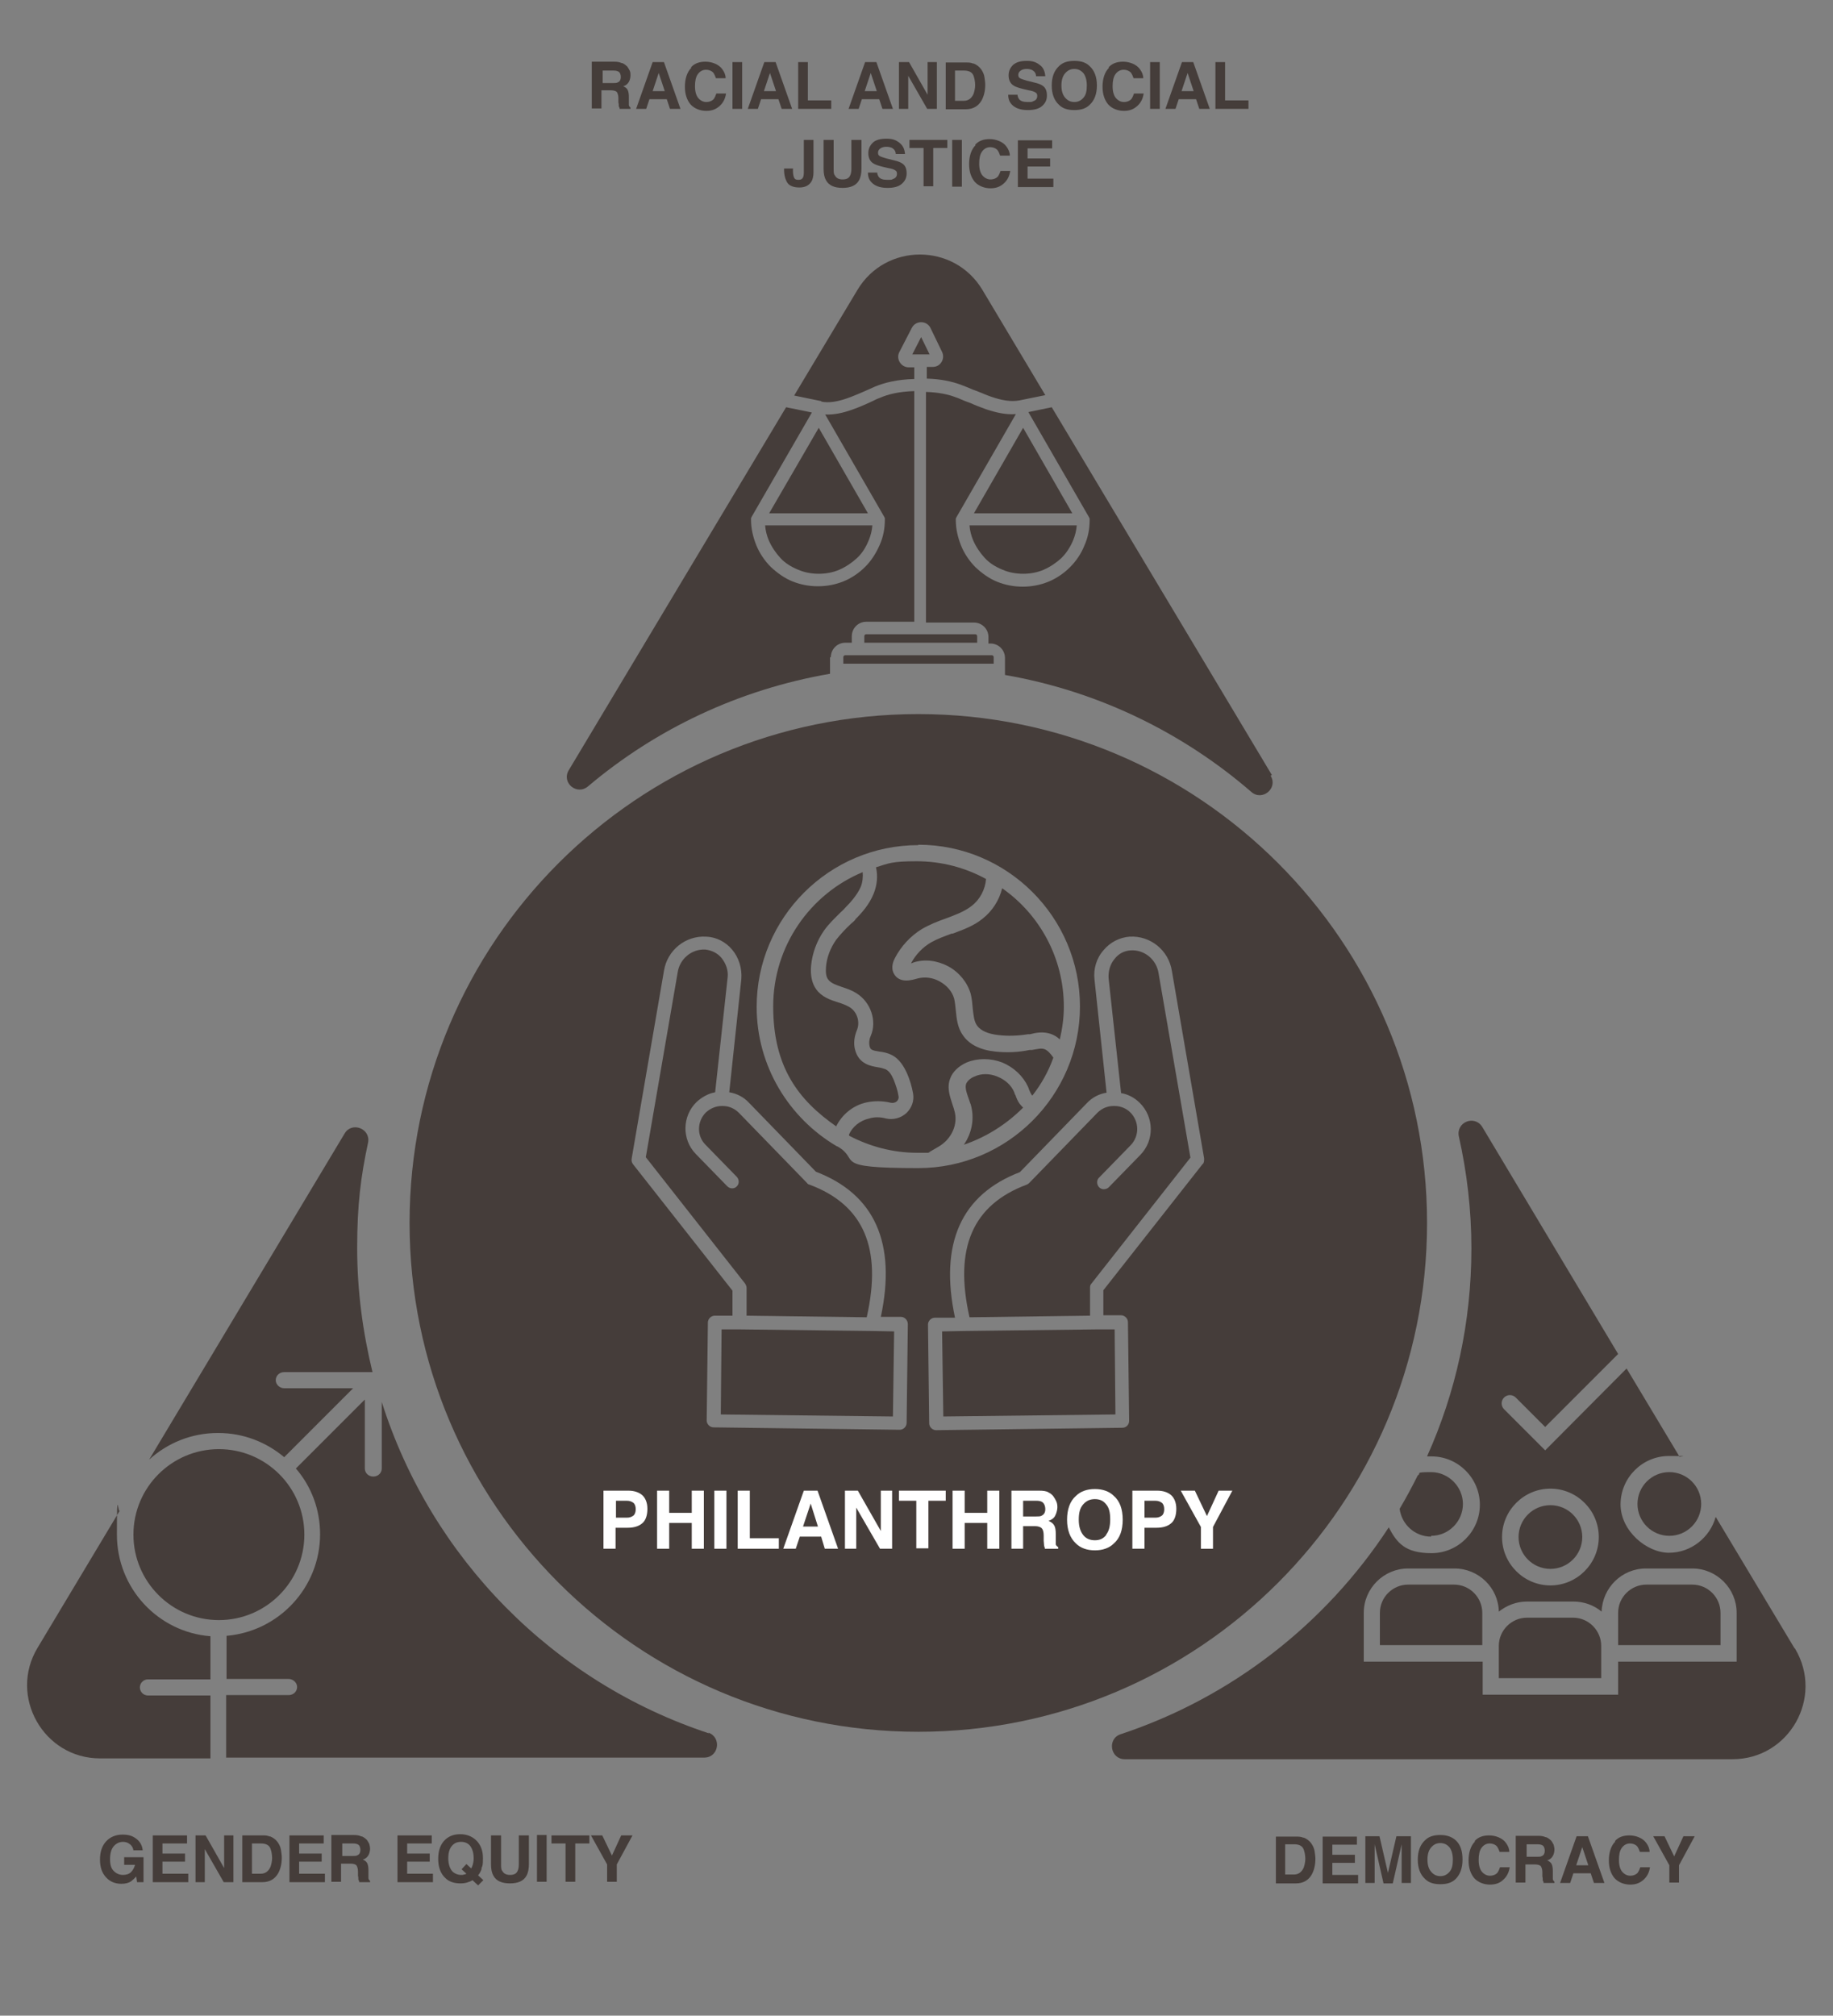 <?xml version="1.0" encoding="UTF-8"?>
<svg id="Layer_1" xmlns="http://www.w3.org/2000/svg" version="1.1" viewBox="0 0 454.7 499.9">
  <rect x="0" y="0" width="454.7" height="499.9" fill="#808080" stroke="none"/>
  <!-- Generator: Adobe Illustrator 29.3.1, SVG Export Plug-In . SVG Version: 2.1.0 Build 151)  -->
  <defs>
    <style>
      .st0 {
        fill: #fff;
      }

      .st1 {
        fill: #453d3a;
      }
    </style>
  </defs>
  <g>
    <path class="st1" d="M203.7,99.6c1.9.4,4.1,0,6.4-.8,1.7-.6,3.3-1.3,4.9-2,.7-.3,1.3-.6,2-.9,2.4-1,5.6-1.8,9.8-1.9v-2.9h-1.4c-1.9,0-3.2-2.1-2.3-3.8l3.1-6c1-1.9,3.7-1.8,4.6,0l2.9,6c.8,1.7-.4,3.7-2.3,3.7h-1.5v2.9c3.5.1,6.2.7,8.4,1.5,1,.4,2.1.8,3.2,1.3.2,0,.4.2.6.2,1.3.5,2.6,1.1,3.8,1.5,2.6.9,4.9,1.3,7,.9l6.4-1.3-15.6-26.1c-7-11.7-24-11.7-31,0l-15.7,26.2,6.8,1.4h0Z"/>
    <path class="st1" d="M241.4,134c.7,1.6,1.7,3.1,2.9,4.4s2.7,2.2,4.4,2.9c1.6.7,3.4,1,5.1,1s3.5-.3,5.1-1c1.6-.7,3.1-1.7,4.4-2.9,1.2-1.2,2.2-2.7,2.9-4.4.5-1.2.8-2.4.9-3.7h-26.6c.1,1.3.4,2.5.9,3.7h0Z"/>
    <path class="st1" d="M246,162.5h-36.3c-.3,0-.5.2-.5.5v1.6h37.3v-1.6c0-.3-.2-.5-.5-.5h0Z"/>
    <polygon class="st1" points="241.6 127.3 266 127.3 253.8 106.1 241.6 127.3"/>
    <path class="st1" d="M241.8,157.3h-26.9c-.3,0-.5.2-.5.5v1.6h28v-1.6c0-.3-.2-.5-.5-.5h0Z"/>
    <path class="st1" d="M206.1,163c0-2,1.6-3.6,3.6-3.6h1.6v-1.6c0-2,1.6-3.6,3.6-3.6h11.9v-57.2c-3.8.1-6.6.8-8.6,1.7-.6.2-1.2.5-1.8.8-1.7.8-3.5,1.6-5.3,2.2-2,.7-4.2,1.2-6.4,1.1l14.6,25.3.2.4v.4c0,2.2-.4,4.3-1.3,6.3s-2,3.8-3.6,5.4c-1.5,1.5-3.4,2.8-5.4,3.6s-4.1,1.2-6.3,1.2-4.3-.4-6.3-1.2c-2-.8-3.8-2.1-5.4-3.6-1.5-1.5-2.8-3.4-3.6-5.4s-1.3-4.1-1.3-6.3v-.4l.2-.4,14.9-25.8-6.4-1.3-53.9,90c-1.9,3.1,2,6.4,4.8,4,16.8-14.2,37.4-24,60-27.9v-4.1h0Z"/>
    <path class="st1" d="M315.5,192.2l-54.6-91.2-5.8,1.2h0c0,0,15,26,15,26l.2.4v.4c0,2.2-.4,4.3-1.3,6.3-.8,2-2,3.8-3.6,5.4-1.5,1.5-3.4,2.8-5.4,3.6s-4.1,1.2-6.3,1.2-4.3-.4-6.3-1.2c-2-.8-3.8-2.1-5.4-3.6-1.5-1.5-2.8-3.4-3.6-5.4s-1.3-4.1-1.3-6.3v-.4l.2-.4,14.7-25.5c-2.5.2-5-.4-7.4-1.2-1.4-.5-2.7-1-4-1.6-.2,0-.4-.2-.6-.2-1.1-.4-2.1-.9-3-1.2-1.8-.7-4.2-1.2-7.3-1.3v57.2h11.9c2,0,3.6,1.6,3.6,3.6v1.6h.5c2,0,3.6,1.6,3.6,3.6v4.2c23.1,4,44.1,14.3,61.1,29,2.7,2.4,6.7-.9,4.8-4h0Z"/>
    <polygon class="st1" points="190.8 127.3 215.3 127.3 203.1 106.1 190.8 127.3"/>
    <path class="st1" d="M190.7,134c.7,1.6,1.7,3.1,2.9,4.4s2.7,2.2,4.4,2.9c1.6.7,3.4,1,5.1,1s3.5-.3,5.1-1c1.6-.7,3.1-1.7,4.4-2.9s2.2-2.7,2.9-4.4c.5-1.2.8-2.4.9-3.7h-26.6c.1,1.3.4,2.5.9,3.7h0Z"/>
    <polygon class="st1" points="228.5 83.6 226.3 87.9 230.6 87.9 228.5 83.6"/>
  </g>
  <g>
    <path class="st1" d="M33.1,380.6c0,11.7,9.5,21.2,21.2,21.2s21.2-9.5,21.2-21.2-9.5-21.2-21.2-21.2-21.2,9.5-21.2,21.2Z"/>
    <path class="st1" d="M54.2,355.4c6.2,0,11.9,2.3,16.3,6l17.1-17.1h-17.1c-1.1,0-2.1-.9-2.1-2s.9-2,2.1-2h21.9c-2.4-9.9-3.8-20.1-3.8-30.8s.9-17.7,2.7-26.1c.7-3.5-4-5.3-5.8-2.3l-48.5,80.9c4.5-4.1,10.5-6.6,17-6.6h0Z"/>
    <path class="st1" d="M52.2,436v-15.5h-15.5c-1.1,0-2-.9-2-2s.9-2,2-2h15.5v-10.7c-13-1-23.2-11.9-23.2-25.2s.3-4.2.8-6.1l-20.5,34.2c-7.2,12,1.5,27.4,15.5,27.4h27.4,0Z"/>
    <path class="st1" d="M175.9,429.9c-38.6-12.7-68.9-43.4-81.2-82.2v16.5c0,1.1-.9,2-2.1,2s-2.1-.9-2.1-2v-17.1l-17.1,17.1c3.8,4.4,6,10.1,6,16.3,0,13.2-10.2,24.1-23.2,25.2v10.7h15.4c1.1,0,2.1.9,2.1,2s-.9,2-2.1,2h-15.5v15.5h118.6c3.6,0,4.4-5,1-6.2h0Z"/>
  </g>
  <g>
    <circle class="st1" cx="384.6" cy="381.2" r="7.9"/>
    <path class="st1" d="M355,380.9c4.4,0,7.9-3.6,7.9-7.9s-3.6-7.9-7.9-7.9-2.3.3-3.3.8c-1.4,2.8-2.9,5.6-4.5,8.3.5,3.9,3.8,6.9,7.8,6.9h0Z"/>
    <circle class="st1" cx="414.1" cy="373" r="7.9"/>
    <path class="st1" d="M360.8,393h-11.5c-3.8,0-7,3.1-7,7v8h25.4v-8c0-3.8-3.1-7-7-7h0Z"/>
    <path class="st1" d="M419.9,393h-11.5c-3.8,0-7,3.1-7,7v8h25.4v-8c0-3.8-3.1-7-7-7h0Z"/>
    <path class="st1" d="M390.3,401.2h-11.5c-3.8,0-7,3.1-7,7v8h25.4v-8c0-3.8-3.1-7-7-7h0Z"/>
    <path class="st1" d="M445.1,408.7l-19.5-32.5c-1.4,5.1-6.1,8.9-11.6,8.9s-12-5.4-12-12,5.4-12,12-12,1.8.1,2.7.3l-13.2-22-20.2,20.3-10.2-10.2c-.8-.8-.8-2.1,0-2.9s2.1-.8,2.9,0l7.3,7.3,18.1-18.1-33.7-56.3c-1.9-3.1-6.6-1.2-5.8,2.4,2,8.9,3.1,18.2,3.1,27.7,0,18.4-3.9,35.8-11,51.6.4,0,.7,0,1.1,0,6.6,0,12,5.4,12,12s-5.4,12-12,12-8.6-2.6-10.6-6.4c-15.6,23.9-39,42.2-66.5,51.3-3.4,1.1-2.6,6.2,1,6.2h150.8c14,0,22.7-15.3,15.5-27.4h0ZM384.6,369.2c6.6,0,12,5.4,12,12s-5.4,12-12,12-12-5.4-12-12,5.4-12,12-12ZM430.9,412.1h-29.5v8.2h-33.6v-8.2h-29.5v-12.1c0-6.1,5-11,11-11h11.5c6,0,10.9,4.8,11,10.7,1.9-1.5,4.3-2.5,7-2.5h11.5c2.6,0,5.1.9,7,2.5.2-5.9,5-10.7,11-10.7h11.5c6.1,0,11,5,11,11v12.1h0Z"/>
  </g>
  <g>
    <polygon class="st1" points="216.4 330.1 183.4 329.7 179 329.7 178.8 350.8 221.5 351.3 221.8 330.2 216.4 330.1 216.4 330.1"/>
    <path class="st1" d="M185.2,319.5v6.8c0,0,29.8.4,29.8.4,3.9-17.2-.8-27.9-14.2-32.9-.2,0-.5-.2-.6-.4l-16.9-17.4c-1.1-1.1-2.5-1.7-4-1.7h-.3c-1.4,0-2.8.6-3.9,1.6-2.2,2.2-2.3,5.8-.1,8l7.8,8c.6.7.6,1.7,0,2.3-.6.7-1.7.7-2.4,0l-7.8-8c-3.5-3.6-3.4-9.4.2-12.9,1.3-1.2,2.9-2.1,4.6-2.4l3.1-28.5c.2-1.7-.4-3.4-1.5-4.8-1-1.2-2.4-1.9-4-2.1-3.4-.2-6.4,2.3-6.9,5.7l-7.9,45.8,24.6,31.3c.2.3.4.7.4,1.1h0Z"/>
    <path class="st1" d="M207.4,279.4c1.4-2.9,4.2-5.3,7.6-6,1.9-.4,3.9-.4,6,.1.5.1,1.1,0,1.5-.4.2-.2.5-.6.4-1.2-.2-1.4-.7-2.8-1.2-4.1-.6-1.4-1.2-2.2-2-2.6-.5-.2-1.2-.4-1.9-.5-1.8-.3-4.8-.8-5.7-4.4-.4-1.5-.2-3.2.5-4.9.8-2,0-4.6-2-5.7-.7-.4-1.7-.8-2.7-1.1-1.9-.6-4-1.3-5.4-3.2-1.1-1.5-1.5-3.5-1.3-5.9.3-3.1,1.4-6.1,3.2-8.7,1.2-1.7,2.7-3.1,4.1-4.5.4-.4.8-.7,1.1-1.1,1.4-1.4,3-3.2,3.9-5.2.5-1.2.6-2.6.5-3.7-13,5.4-22.2,18.3-22.2,33.3s6.2,23.2,15.7,29.8h0Z"/>
    <path class="st1" d="M251.8,271.5c0-.2-.2-.4-.2-.6-.7-1.7-2.2-3.1-4.2-3.9-1.9-.8-4-.8-5.7,0-1,.4-1.7,1.1-2,1.7-.4,1,.1,2.4.6,3.8.2.5.3,1,.5,1.4,1,3.5.3,7.1-1.7,10,5.6-1.9,10.6-5.1,14.7-9.2-.3-.3-.6-.6-.9-1-.5-.7-.8-1.5-1-2.1h0Z"/>
    <path class="st1" d="M212.3,228c-.4.4-.8.8-1.2,1.1-1.4,1.3-2.6,2.6-3.7,4-1.4,2-2.3,4.3-2.5,6.7-.1,1.4,0,2.5.6,3.2.7.9,2,1.3,3.4,1.8,1.2.4,2.4.8,3.5,1.5,3.6,2.2,5.2,6.9,3.6,10.6-.3.6-.5,1.6-.3,2.5.2.9.5,1.1,2.4,1.4.9.1,2,.3,3,.8,2.1,1,3.2,3.1,3.9,4.6.7,1.6,1.2,3.3,1.5,5,.3,1.8-.3,3.5-1.6,4.8-1.4,1.3-3.3,1.8-5.1,1.4-1.5-.4-2.9-.4-4.2,0-2.3.5-4.2,2.1-5,4,0,0,0,.2.1.3,5,2.6,10.7,4.2,16.8,4.2s1.9,0,2.9-.1h0s2.4-1.4,2.4-1.4c3.3-1.9,5-5.7,3.9-9.1-.1-.5-.3-.9-.4-1.3-.6-1.9-1.5-4.2-.6-6.5.6-1.7,2.1-3.1,4.1-4,2.7-1.1,5.9-1.1,8.8,0,2.9,1.2,5.2,3.4,6.4,6,.1.2.2.5.3.8.2.5.4.9.6,1.2,0,.1.2.2.2.2,2.2-2.8,4-6,5.2-9.4-.7-1-1.4-1.8-2.2-2.1-.8-.3-1.9,0-3.1.2h-.6c-2.8.6-5.7.7-8.5.4-3.8-.4-6.5-1.8-8-4-1.4-1.9-1.6-4.2-1.8-6.2-.1-1-.2-2-.4-2.9-.5-1.8-1.8-3.3-3.6-4.3s-3.8-1.2-5.6-.7c-1.1.3-4.4,1.4-5.8-1.3-.8-1.6,0-3.2.3-3.8,1.5-2.9,3.9-5.5,6.7-7.2,1.9-1.1,3.9-1.9,5.9-2.6,2.4-.9,4.6-1.7,6.4-3.1,2.1-1.6,3.4-4.1,3.6-6.7-5.1-2.8-11-4.4-17.2-4.4s-6.9.5-10.1,1.5c.5,2.1.3,4.4-.6,6.6-1.1,2.7-3,4.8-4.7,6.5h0Z"/>
    <path class="st1" d="M236.2,231.5c-1.9.7-3.6,1.3-5.2,2.2-2.1,1.2-3.9,3.1-5,5.2.2,0,.4-.1.6-.2,2.8-.9,5.9-.5,8.7,1,2.7,1.5,4.7,4,5.5,6.8.3,1.2.4,2.4.5,3.6.2,1.7.3,3.2,1.1,4.3.9,1.2,2.6,2,5.2,2.3,2.4.3,4.9.2,7.4-.2h.5c1.5-.4,3.3-.7,5.1-.1.9.3,1.7.8,2.3,1.4.6-2.6,1-5.3,1-8.1,0-12.1-6-22.9-15.3-29.4-.7,2.9-2.4,5.6-4.8,7.5-2.3,1.9-5,2.8-7.6,3.8h0Z"/>
    <path class="st1" d="M280.5,235.7c-1.6.1-3,.8-4,2.1-1.1,1.3-1.6,3-1.5,4.8l3.1,28.5c1.8.3,3.4,1.2,4.6,2.4,3.6,3.5,3.7,9.3.2,12.9l-7.8,8s0,0-.1.1c-.7.6-1.8.6-2.4-.1-.6-.7-.6-1.8.1-2.4l7.8-8c2.2-2.3,2.1-5.9-.1-8.1-1-1-2.4-1.6-3.9-1.6h-.3c-1.5,0-2.9.6-4,1.7l-16.9,17.4c-.2.2-.4.3-.6.4-13.4,5-18.1,15.7-14.2,32.9l29.9-.4v-6.8c0-.4,0-.8.3-1.1l24.6-31.3-7.9-45.7c-.5-3.4-3.5-5.9-6.9-5.7h0Z"/>
    <polygon class="st1" points="239.1 330.1 239.1 330.1 233.7 330.2 234 351.3 276.7 350.8 276.5 329.7 272.1 329.7 239.1 330.1"/>
    <path class="st1" d="M227.8,177.1c-69.7,0-126.2,56.5-126.2,126.2s56.5,126.2,126.2,126.2,126.2-56.5,126.2-126.2-56.5-126.2-126.2-126.2h0ZM227.8,209.5c22.1,0,40.1,18,40.1,40.1s-18,40.1-40.1,40.1-14.1-2-20.1-5.4c0,0,0,0-.1,0,0,0,0,0,0,0-11.9-7-19.9-19.9-19.9-34.6,0-22.1,18-40.1,40.1-40.1h0ZM175.3,352.5l.3-24.5c0-.9.8-1.7,1.7-1.7h4.4s0-6.2,0-6.2l-24.7-31.4c-.3-.4-.4-.9-.3-1.4l8-46.5c.8-5.1,5.3-8.8,10.5-8.5,2.5.1,4.8,1.3,6.4,3.2,1.7,2,2.5,4.7,2.3,7.3l-3,28.1c1.9.3,3.6,1.2,4.9,2.6l16.6,17.1c14.6,5.6,20,17.7,16.1,36h5c.9,0,1.7.8,1.7,1.8l-.3,24.5c0,.9-.8,1.7-1.7,1.7h0l-46.2-.6c-.9,0-1.7-.8-1.7-1.7h0ZM298.4,288.6l-24.7,31.4v6.2c0,0,4.4,0,4.4,0h0c.9,0,1.7.8,1.7,1.7l.3,24.5c0,.9-.7,1.7-1.7,1.7l-46.2.6h0c-.9,0-1.7-.8-1.7-1.7l-.3-24.5c0-.9.8-1.7,1.7-1.7h5c-3.9-18.4,1.5-30.5,16.1-36.1l16.6-17.1c1.3-1.4,3-2.3,4.9-2.6l-3-28.1c-.3-2.6.5-5.3,2.3-7.3,1.6-1.9,3.9-3.1,6.4-3.3,5.2-.3,9.7,3.4,10.5,8.5l8,46.5c0,.5,0,1-.3,1.4h0Z"/>
  </g>
  <g>
    <path class="st1" d="M33.1,458.8c-.2-.8-.6-1.3-1.3-1.7-.4-.2-.8-.3-1.3-.3-.9,0-1.7.4-2.3,1.1-.6.7-.9,1.8-.9,3.2s.3,2.4,1,3c.6.6,1.4.9,2.2.9s1.5-.2,2-.7c.5-.5.8-1.1,1-1.8h-2.7v-1.9h4.8v6.2h-1.6l-.2-1.4c-.5.5-.9.9-1.3,1.2-.6.4-1.4.6-2.4.6-1.5,0-2.8-.5-3.8-1.6-1-1.1-1.5-2.5-1.5-4.4s.5-3.4,1.5-4.5,2.4-1.7,4.1-1.7,2.6.4,3.5,1.1,1.4,1.7,1.5,2.8h-2.4Z"/>
    <path class="st1" d="M46.4,457.2h-6.1v2.5h5.6v2h-5.6v3h6.4v2.1h-8.8v-11.6h8.5v2Z"/>
    <path class="st1" d="M48.5,455.2h2.5l4.6,8.1v-8.1h2.3v11.6h-2.4l-4.7-8.2v8.2h-2.3v-11.6Z"/>
    <path class="st1" d="M66.9,455.4c.8.3,1.5.8,2,1.5.4.6.7,1.2.8,1.9.1.7.2,1.3.2,1.9,0,1.5-.3,2.8-.9,3.9-.8,1.4-2.1,2.2-3.9,2.2h-5v-11.6h5c.7,0,1.3,0,1.8.3ZM62.5,457.2v7.5h2.2c1.1,0,1.9-.6,2.4-1.7.2-.6.4-1.4.4-2.2s-.2-2.1-.6-2.7-1.1-.9-2.2-.9h-2.2Z"/>
    <path class="st1" d="M80.3,457.2h-6.1v2.5h5.6v2h-5.6v3h6.4v2.1h-8.8v-11.6h8.5v2Z"/>
    <path class="st1" d="M89.9,455.5c.4.2.8.5,1.1.8.2.3.4.6.6,1,.1.4.2.8.2,1.2s-.1,1.1-.4,1.6c-.3.5-.7.9-1.4,1.1.5.2.9.5,1.1.9.2.4.3,1,.3,1.8v.8c0,.5,0,.9,0,1.1,0,.3.2.5.4.7v.3h-2.7c0-.3-.1-.5-.2-.6,0-.3,0-.7-.1-1v-1.1c0-.7-.2-1.2-.4-1.5-.2-.2-.7-.4-1.4-.4h-2.4v4.5h-2.4v-11.6h5.5c.8,0,1.4.1,1.8.3ZM84.9,457.2v3.1h2.6c.5,0,.9,0,1.2-.2.5-.2.7-.7.7-1.3s-.2-1.2-.7-1.4c-.2-.1-.6-.2-1.1-.2h-2.7Z"/>
    <path class="st1" d="M107.1,457.2h-6.1v2.5h5.6v2h-5.6v3h6.4v2.1h-8.8v-11.6h8.5v2Z"/>
    <path class="st1" d="M119.5,463.4c-.2.7-.5,1.2-.9,1.7l1.3,1.2-1.3,1.3-1.4-1.3c-.4.3-.8.4-1.1.5-.5.2-1.1.3-1.9.3-1.5,0-2.8-.4-3.7-1.3-1.2-1.1-1.8-2.7-1.8-4.8s.6-3.7,1.8-4.8c1-.9,2.2-1.3,3.7-1.3s2.8.5,3.8,1.4c1.2,1.1,1.8,2.6,1.8,4.5s-.1,1.9-.4,2.6ZM115.2,464.9c.1,0,.3-.1.5-.2l-1.2-1.1,1.2-1.3,1.2,1.1c.2-.4.3-.7.4-1,.1-.4.2-.9.2-1.5,0-1.3-.3-2.3-.8-3-.5-.7-1.3-1.1-2.3-1.1s-1.7.3-2.3,1-.9,1.7-.9,3.1.4,2.7,1.2,3.4c.5.4,1.2.7,1.9.7s.5,0,.8-.1Z"/>
    <path class="st1" d="M121.8,455.2h2.5v7.1c0,.8,0,1.4.3,1.7.3.6.9,1,1.9,1s1.6-.3,1.9-1c.2-.4.3-.9.3-1.7v-7.1h2.5v7.1c0,1.2-.2,2.2-.6,2.9-.7,1.3-2.1,1.9-4.1,1.9s-3.4-.6-4.1-1.9c-.4-.7-.6-1.6-.6-2.9v-7.1Z"/>
    <path class="st1" d="M135.6,466.7h-2.4v-11.6h2.4v11.6Z"/>
    <path class="st1" d="M146.2,455.2v2h-3.5v9.5h-2.4v-9.5h-3.5v-2h9.4Z"/>
    <path class="st1" d="M154.2,455.2h2.7l-3.9,7.2v4.3h-2.4v-4.3l-4-7.2h2.8l2.4,5,2.3-5Z"/>
  </g>
  <g>
    <path class="st1" d="M154.5,15.7c.4.2.8.5,1.1.8.2.3.4.6.6,1s.2.8.2,1.2-.1,1.1-.4,1.6c-.3.5-.7.9-1.4,1.1.5.2.9.5,1.1.9.2.4.3,1,.3,1.8v.8c0,.5,0,.9,0,1.1,0,.3.2.5.4.7v.3h-2.7c0-.3-.1-.5-.2-.6,0-.3,0-.7-.1-1v-1.1c0-.7-.2-1.2-.4-1.5-.2-.2-.7-.4-1.4-.4h-2.4v4.5h-2.4v-11.6h5.5c.8,0,1.4.1,1.8.3ZM149.5,17.5v3.1h2.6c.5,0,.9,0,1.2-.2.5-.2.7-.7.7-1.3s-.2-1.2-.7-1.4c-.2-.1-.6-.2-1.1-.2h-2.7Z"/>
    <path class="st1" d="M162,15.4h2.7l4.1,11.6h-2.6l-.8-2.4h-4.3l-.8,2.4h-2.5l4.1-11.6ZM161.9,22.6h3l-1.5-4.5-1.5,4.5Z"/>
    <path class="st1" d="M171.4,16.7c.9-1,2.1-1.4,3.6-1.4s3.3.6,4.2,1.9c.5.7.8,1.4.8,2.2h-2.4c-.2-.6-.4-1-.6-1.3-.4-.5-1.1-.8-1.9-.8s-1.5.4-2,1.1-.7,1.7-.7,3,.3,2.3.8,2.9c.5.6,1.2,1,2,1s1.5-.3,1.9-.8c.2-.3.4-.7.6-1.3h2.4c-.2,1.3-.7,2.3-1.6,3.1-.9.8-1.9,1.2-3.3,1.2s-2.9-.5-3.9-1.6c-.9-1.1-1.4-2.5-1.4-4.4s.5-3.6,1.6-4.7Z"/>
    <path class="st1" d="M184.1,27h-2.4v-11.6h2.4v11.6Z"/>
    <path class="st1" d="M189.7,15.4h2.7l4.1,11.6h-2.6l-.8-2.4h-4.3l-.8,2.4h-2.5l4.1-11.6ZM189.5,22.6h3l-1.5-4.5-1.5,4.5Z"/>
    <path class="st1" d="M198,15.4h2.4v9.5h5.8v2.1h-8.2v-11.6Z"/>
    <path class="st1" d="M214.7,15.4h2.7l4.1,11.6h-2.6l-.8-2.4h-4.3l-.8,2.4h-2.5l4.1-11.6ZM214.5,22.6h3l-1.5-4.5-1.5,4.5Z"/>
    <path class="st1" d="M223,15.4h2.5l4.6,8.1v-8.1h2.3v11.6h-2.4l-4.7-8.2v8.2h-2.3v-11.6Z"/>
    <path class="st1" d="M241.4,15.7c.8.3,1.5.8,2,1.5.4.6.7,1.2.8,1.9.1.7.2,1.3.2,1.9,0,1.5-.3,2.8-.9,3.9-.8,1.4-2.1,2.2-3.9,2.2h-5v-11.6h5c.7,0,1.3,0,1.8.3ZM236.9,17.5v7.5h2.2c1.1,0,1.9-.6,2.4-1.7.2-.6.4-1.4.4-2.2s-.2-2.1-.6-2.7c-.4-.6-1.1-.9-2.2-.9h-2.2Z"/>
    <path class="st1" d="M252.4,23.4c0,.5.2.9.4,1.2.4.5,1.1.7,2.1.7s1.1,0,1.4-.2c.7-.2,1-.7,1-1.3s-.2-.7-.5-.9c-.3-.2-.9-.4-1.6-.5l-1.3-.3c-1.2-.3-2.1-.6-2.5-.9-.8-.5-1.2-1.4-1.2-2.5s.4-1.9,1.1-2.6c.8-.7,1.9-1,3.4-1s2.3.3,3.2,1c.9.6,1.3,1.6,1.4,2.8h-2.3c0-.7-.4-1.2-.9-1.5-.4-.2-.9-.3-1.4-.3s-1.1.1-1.5.4c-.4.3-.6.6-.6,1.1s.2.7.6.9c.2.1.8.3,1.5.5l2,.5c.9.2,1.6.5,2,.8.7.5,1,1.3,1,2.4s-.4,1.9-1.2,2.6c-.8.7-2,1-3.5,1s-2.7-.3-3.6-1-1.3-1.6-1.3-2.8h2.3Z"/>
    <path class="st1" d="M270.3,26c-.9.9-2.1,1.3-3.8,1.3s-2.9-.4-3.8-1.3c-1.2-1.1-1.8-2.7-1.8-4.8s.6-3.7,1.8-4.8c.9-.9,2.1-1.3,3.8-1.3s2.9.4,3.8,1.3c1.2,1.1,1.8,2.7,1.8,4.8s-.6,3.7-1.8,4.8ZM268.8,24.2c.6-.7.8-1.7.8-3s-.3-2.3-.8-3c-.6-.7-1.3-1.1-2.3-1.1s-1.7.4-2.3,1.1c-.6.7-.9,1.7-.9,3s.3,2.3.9,3,1.3,1.1,2.3,1.1,1.7-.4,2.3-1.1Z"/>
    <path class="st1" d="M275,16.7c.9-1,2.1-1.4,3.6-1.4s3.3.6,4.2,1.9c.5.7.8,1.4.8,2.2h-2.4c-.2-.6-.4-1-.6-1.3-.4-.5-1.1-.8-1.9-.8s-1.5.4-2,1.1c-.5.7-.7,1.7-.7,3s.3,2.3.8,2.9c.5.6,1.2,1,2,1s1.5-.3,1.9-.8c.2-.3.4-.7.6-1.3h2.4c-.2,1.3-.7,2.3-1.6,3.1-.9.8-1.9,1.2-3.3,1.2s-2.9-.5-3.9-1.6c-.9-1.1-1.4-2.5-1.4-4.4s.5-3.6,1.6-4.7Z"/>
    <path class="st1" d="M287.7,27h-2.4v-11.6h2.4v11.6Z"/>
    <path class="st1" d="M293.3,15.4h2.7l4.1,11.6h-2.6l-.8-2.4h-4.3l-.8,2.4h-2.5l4.1-11.6ZM293.1,22.6h3l-1.5-4.5-1.5,4.5Z"/>
    <path class="st1" d="M301.5,15.4h2.4v9.5h5.8v2.1h-8.2v-11.6Z"/>
    <path class="st1" d="M196.7,41.9v.3c0,.9.1,1.5.3,1.9.2.4.5.5,1.1.5s.9-.2,1.1-.6c.1-.2.2-.6.2-1.2v-8.1h2.4v8c0,1-.2,1.8-.5,2.3-.6,1-1.6,1.5-3,1.5s-2.5-.4-3-1.2-.8-1.9-.8-3.2v-.3h2.3Z"/>
    <path class="st1" d="M204.3,34.7h2.5v7.1c0,.8,0,1.4.3,1.7.3.6.9,1,1.9,1s1.6-.3,1.9-1c.2-.4.3-.9.3-1.7v-7.1h2.5v7.1c0,1.2-.2,2.2-.6,2.9-.7,1.3-2.1,1.9-4.1,1.9s-3.4-.6-4.1-1.9c-.4-.7-.6-1.6-.6-2.9v-7.1Z"/>
    <path class="st1" d="M217.6,42.7c0,.5.2.9.4,1.2.4.5,1.1.7,2.1.7s1.1,0,1.4-.2c.7-.2,1-.7,1-1.3s-.2-.7-.5-.9c-.3-.2-.9-.4-1.6-.5l-1.3-.3c-1.2-.3-2.1-.6-2.5-.9-.8-.5-1.2-1.4-1.2-2.5s.4-1.9,1.1-2.6,1.9-1,3.4-1,2.3.3,3.2,1,1.3,1.6,1.4,2.8h-2.3c0-.7-.4-1.2-.9-1.5-.4-.2-.9-.3-1.4-.3s-1.1.1-1.5.4c-.4.3-.6.6-.6,1.1s.2.7.6.9c.2.1.8.3,1.5.5l2,.5c.9.2,1.6.5,2,.8.7.5,1,1.3,1,2.4s-.4,1.9-1.2,2.6c-.8.7-2,1-3.5,1s-2.7-.3-3.6-1c-.9-.7-1.3-1.6-1.3-2.8h2.3Z"/>
    <path class="st1" d="M235,34.7v2h-3.5v9.5h-2.4v-9.5h-3.5v-2h9.4Z"/>
    <path class="st1" d="M238.6,46.3h-2.4v-11.6h2.4v11.6Z"/>
    <path class="st1" d="M241.9,35.9c.9-1,2.1-1.4,3.6-1.4s3.3.6,4.2,1.9c.5.7.8,1.4.8,2.2h-2.4c-.2-.6-.4-1-.6-1.3-.4-.5-1.1-.8-1.9-.8s-1.5.4-2,1.1c-.5.7-.7,1.7-.7,3s.3,2.3.8,2.9c.5.6,1.2,1,2,1s1.5-.3,1.9-.8c.2-.3.4-.7.6-1.3h2.4c-.2,1.3-.7,2.3-1.6,3.1-.9.8-1.9,1.2-3.3,1.2s-2.9-.5-3.9-1.6c-.9-1.1-1.4-2.5-1.4-4.4s.5-3.6,1.6-4.7Z"/>
    <path class="st1" d="M261,36.8h-6.1v2.5h5.6v2h-5.6v3h6.4v2.1h-8.8v-11.6h8.5v2Z"/>
  </g>
  <g>
    <path class="st1" d="M323.3,455.7c.8.3,1.5.8,2,1.5.4.6.7,1.2.8,1.9.1.7.2,1.3.2,1.9,0,1.5-.3,2.8-.9,3.9-.8,1.4-2.1,2.2-3.9,2.2h-5v-11.6h5c.7,0,1.3,0,1.8.3ZM318.8,457.4v7.5h2.2c1.1,0,1.9-.6,2.4-1.7.2-.6.4-1.4.4-2.2s-.2-2.1-.6-2.7c-.4-.6-1.1-.9-2.2-.9h-2.2Z"/>
    <path class="st1" d="M336.6,457.5h-6.1v2.5h5.6v2h-5.6v3h6.4v2.1h-8.8v-11.6h8.5v2Z"/>
    <path class="st1" d="M346.5,455.4h3.5v11.6h-2.3v-7.8c0-.2,0-.5,0-.9s0-.7,0-.9l-2.2,9.7h-2.3l-2.2-9.7c0,.2,0,.5,0,.9s0,.7,0,.9v7.8h-2.3v-11.6h3.5l2.1,9.1,2.1-9.1Z"/>
    <path class="st1" d="M361.1,466c-.9.9-2.1,1.3-3.8,1.3s-2.9-.4-3.8-1.3c-1.2-1.1-1.8-2.7-1.8-4.8s.6-3.7,1.8-4.8c.9-.9,2.1-1.3,3.8-1.3s2.9.5,3.8,1.3c1.2,1.1,1.7,2.7,1.7,4.8s-.6,3.7-1.7,4.8ZM359.6,464.2c.6-.7.8-1.7.8-3s-.3-2.3-.8-3c-.6-.7-1.3-1.1-2.3-1.1s-1.7.4-2.3,1.1c-.6.7-.9,1.7-.9,3s.3,2.3.9,3c.6.7,1.3,1.1,2.3,1.1s1.7-.4,2.3-1.1Z"/>
    <path class="st1" d="M365.8,456.6c.9-1,2.1-1.4,3.6-1.4s3.3.6,4.2,1.9c.5.7.8,1.4.8,2.2h-2.4c-.2-.6-.4-1-.6-1.3-.4-.5-1.1-.8-1.9-.8s-1.5.4-2,1.1c-.5.7-.7,1.7-.7,3s.3,2.3.8,2.9c.5.6,1.2,1,2,1s1.5-.3,1.9-.8c.2-.3.4-.7.6-1.3h2.4c-.2,1.3-.7,2.3-1.6,3.1-.8.8-1.9,1.2-3.3,1.2s-2.9-.5-3.9-1.6c-.9-1.1-1.4-2.5-1.4-4.4s.5-3.6,1.6-4.7Z"/>
    <path class="st1" d="M383.7,455.7c.4.2.8.5,1.1.8.2.3.4.6.6,1,.1.4.2.8.2,1.2s-.1,1.1-.4,1.6c-.3.5-.7.9-1.4,1.1.5.2.9.5,1.1.9.2.4.3,1,.3,1.8v.8c0,.5,0,.9,0,1.1,0,.3.2.5.4.7v.3h-2.7c0-.3-.1-.5-.2-.6,0-.3,0-.7-.1-1v-1.1c0-.7-.2-1.2-.4-1.5-.2-.2-.7-.4-1.4-.4h-2.4v4.5h-2.4v-11.6h5.5c.8,0,1.4.1,1.8.3ZM378.7,457.4v3.1h2.6c.5,0,.9,0,1.2-.2.5-.2.7-.7.7-1.3s-.2-1.2-.7-1.4c-.2-.1-.6-.2-1.1-.2h-2.7Z"/>
    <path class="st1" d="M391.2,455.4h2.7l4.1,11.6h-2.6l-.8-2.4h-4.3l-.8,2.4h-2.5l4.1-11.6ZM391,462.6h3l-1.5-4.5-1.5,4.5Z"/>
    <path class="st1" d="M400.6,456.6c.9-1,2.1-1.4,3.6-1.4s3.3.6,4.2,1.9c.5.7.8,1.4.8,2.2h-2.4c-.2-.6-.4-1-.6-1.3-.4-.5-1.1-.8-1.9-.8s-1.5.4-2,1.1c-.5.7-.7,1.7-.7,3s.3,2.3.8,2.9,1.2,1,2,1,1.5-.3,1.9-.8c.2-.3.4-.7.6-1.3h2.4c-.2,1.3-.7,2.3-1.6,3.1-.9.8-1.9,1.2-3.3,1.2s-2.9-.5-3.9-1.6c-.9-1.1-1.4-2.5-1.4-4.4s.5-3.6,1.6-4.7Z"/>
    <path class="st1" d="M417.7,455.4h2.7l-3.9,7.2v4.3h-2.4v-4.3l-4-7.2h2.8l2.4,5,2.3-5Z"/>
  </g>
  <g>
    <path class="st0" d="M159.3,377.8c-.8.7-2,1.1-3.6,1.1h-3v5.2h-3v-14.4h6.2c1.4,0,2.6.4,3.4,1.1.8.7,1.3,1.9,1.3,3.4s-.4,2.9-1.3,3.6ZM157.1,372.7c-.4-.3-.9-.5-1.6-.5h-2.7v4.2h2.7c.7,0,1.2-.2,1.6-.5.4-.3.6-.9.6-1.6s-.2-1.3-.6-1.6Z"/>
    <path class="st0" d="M163,384.1v-14.4h3v5.5h5.6v-5.5h3v14.4h-3v-6.4h-5.6v6.4h-3Z"/>
    <path class="st0" d="M180.2,384.1h-3v-14.4h3v14.4Z"/>
    <path class="st0" d="M183,369.7h3v11.8h7.2v2.6h-10.2v-14.4Z"/>
    <path class="st0" d="M199.4,369.7h3.4l5.1,14.4h-3.3l-.9-3h-5.3l-1,3h-3.1l5.1-14.4ZM199.2,378.6h3.7l-1.8-5.7-1.9,5.7Z"/>
    <path class="st0" d="M209.6,369.7h3.2l5.7,10v-10h2.8v14.4h-3l-5.9-10.2v10.2h-2.8v-14.4Z"/>
    <path class="st0" d="M234.6,369.7v2.5h-4.3v11.8h-3v-11.8h-4.3v-2.5h11.7Z"/>
    <path class="st0" d="M236.3,384.1v-14.4h3v5.5h5.6v-5.5h3v14.4h-3v-6.4h-5.6v6.4h-3Z"/>
    <path class="st0" d="M260,370.1c.5.2,1,.6,1.3,1,.3.4.5.8.7,1.2.2.4.3.9.3,1.5s-.2,1.4-.5,2c-.3.7-.9,1.1-1.7,1.4.7.3,1.1.6,1.4,1.1.3.5.4,1.2.4,2.3v1c0,.7,0,1.1,0,1.3,0,.4.3.6.6.8v.4h-3.3c0-.3-.2-.6-.2-.8,0-.4-.1-.8-.1-1.2v-1.3c0-.9-.2-1.5-.5-1.8-.3-.3-.9-.5-1.7-.5h-2.9v5.6h-2.9v-14.4h6.9c1,0,1.7.1,2.3.4ZM253.8,372.2v3.9h3.2c.6,0,1.1,0,1.4-.2.6-.3.9-.8.9-1.6s-.3-1.5-.8-1.8c-.3-.2-.8-.3-1.4-.3h-3.3Z"/>
    <path class="st0" d="M276.3,382.8c-1.1,1.1-2.7,1.7-4.7,1.7s-3.6-.6-4.7-1.7c-1.5-1.4-2.2-3.4-2.2-5.9s.7-4.6,2.2-5.9c1.1-1.1,2.7-1.7,4.7-1.7s3.6.6,4.7,1.7c1.5,1.3,2.2,3.3,2.2,5.9s-.7,4.6-2.2,5.9ZM274.4,380.6c.7-.9,1-2.1,1-3.8s-.3-2.9-1-3.7c-.7-.9-1.6-1.3-2.8-1.3s-2.1.4-2.9,1.3-1.1,2.1-1.1,3.8.4,2.9,1.1,3.8,1.7,1.3,2.9,1.3,2.1-.4,2.8-1.3Z"/>
    <path class="st0" d="M290.5,377.8c-.8.7-2,1.1-3.6,1.1h-3v5.2h-3v-14.4h6.2c1.4,0,2.6.4,3.4,1.1.8.7,1.3,1.9,1.3,3.4s-.4,2.9-1.3,3.6ZM288.2,372.7c-.4-.3-.9-.5-1.6-.5h-2.7v4.2h2.7c.7,0,1.2-.2,1.6-.5.4-.3.6-.9.6-1.6s-.2-1.3-.6-1.6Z"/>
    <path class="st0" d="M302.3,369.7h3.4l-4.8,9v5.4h-3v-5.4l-5-9h3.5l3,6.3,2.9-6.3Z"/>
  </g>
</svg>